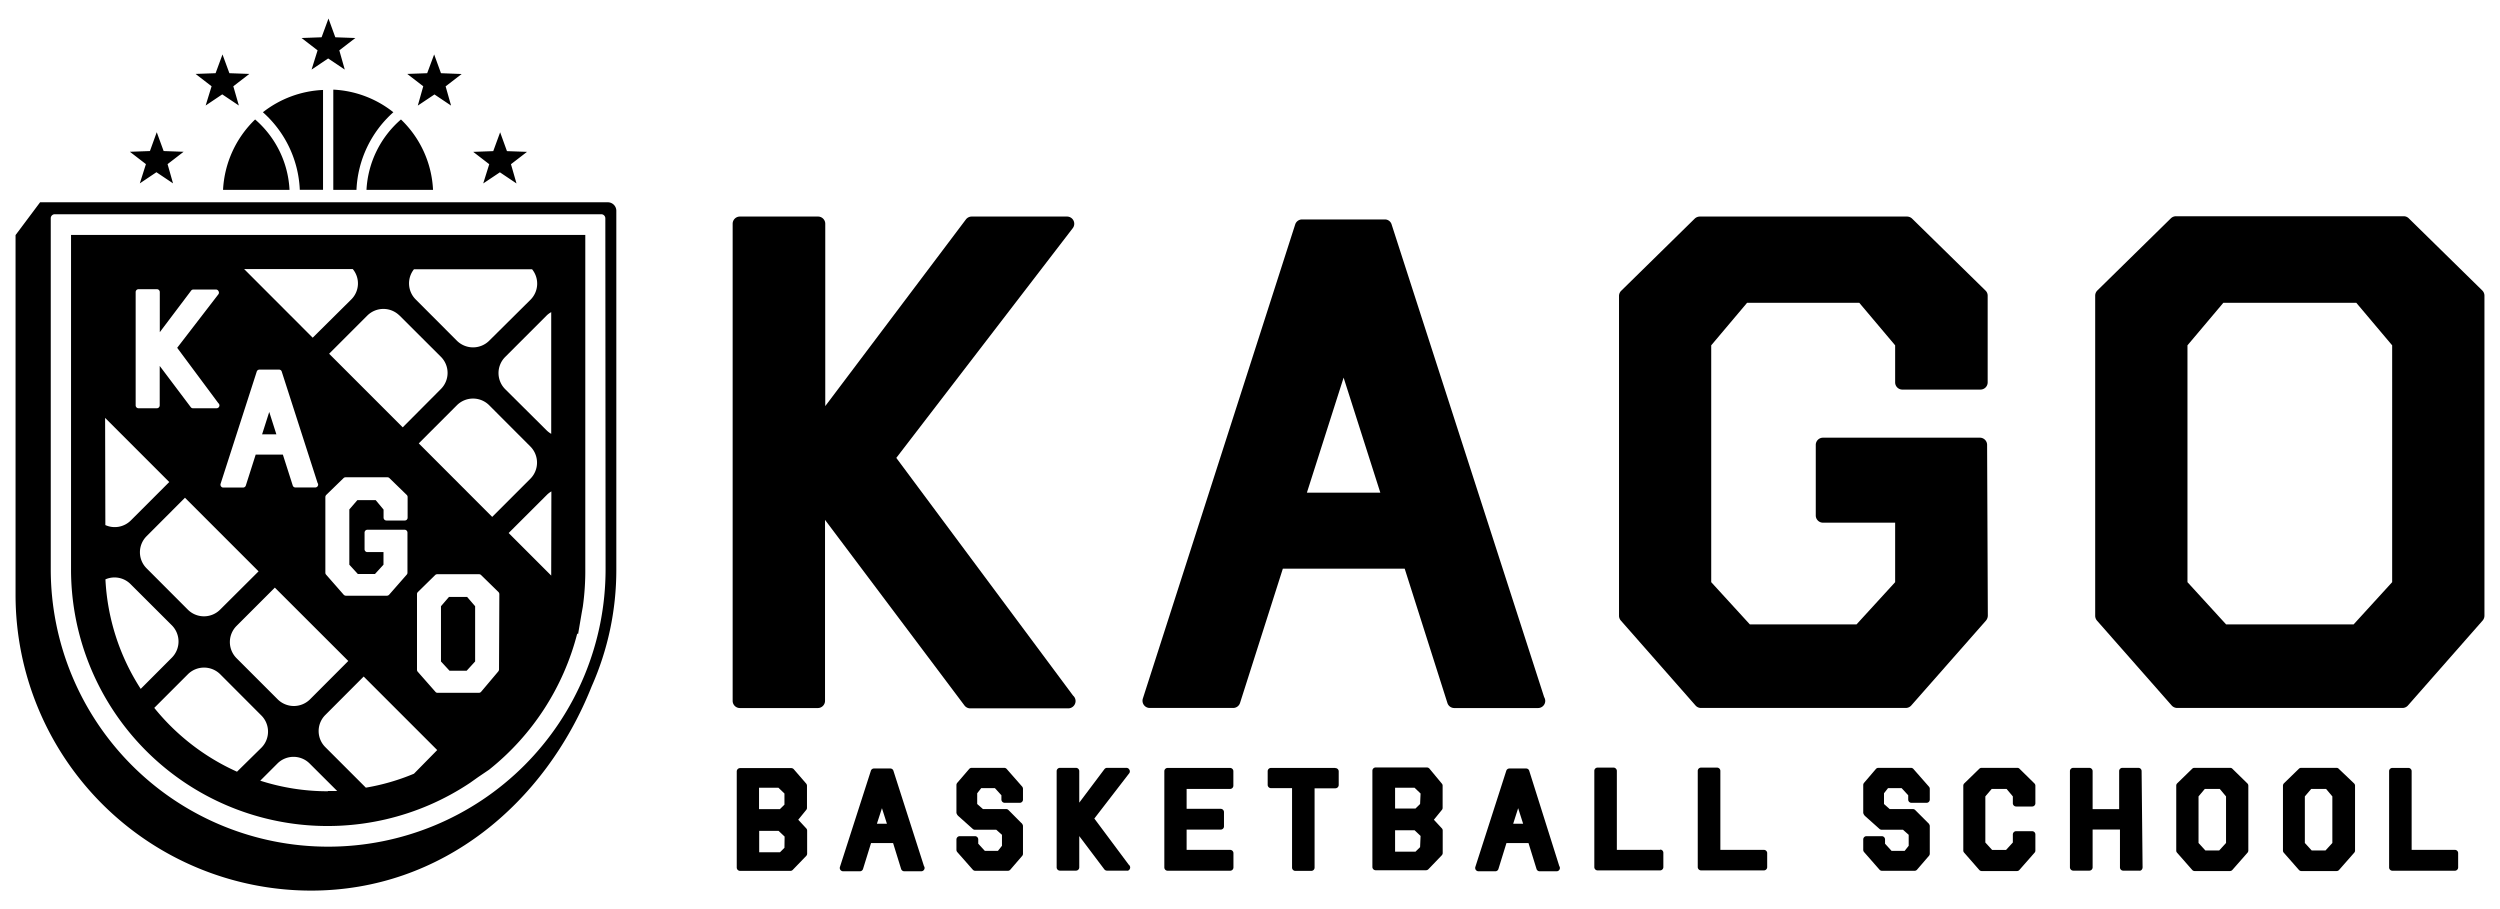 <svg xmlns="http://www.w3.org/2000/svg" viewBox="0 0 311.81 113.39">
  <g>
    <path d="M238.49,27.27a.94.94,0,0,0-.63-.26H212a.94.94,0,0,0-.63.26l-9.17,9a.91.91,0,0,0-.27.64V76.8a.9.9,0,0,0,.23.6L211.48,88a.9.9,0,0,0,.68.3h25.53a.92.92,0,0,0,.68-.3L247.7,77.4a1,1,0,0,0,.23-.6l-.09-21.31a.9.9,0,0,0-.89-.9H227.37a.9.9,0,0,0-.9.91v8.79a.9.9,0,0,0,.9.9h9v7.42l-4.82,5.27H218.25l-4.82-5.27V43.07l4.47-5.3h14l4.47,5.3v4.62a.9.9,0,0,0,.9.9H247a.9.9,0,0,0,.91-.9V36.87a.88.88,0,0,0-.28-.64ZM111.79,57.11l22-28.64a.9.9,0,0,0-.71-1.46H121.19a.91.91,0,0,0-.72.36L102.93,50.65V27.91a.9.9,0,0,0-.9-.9H92.28a.9.9,0,0,0-.9.9v59.5a.9.9,0,0,0,.9.9H102a.9.9,0,0,0,.9-.9V64.84L120.3,88a.91.91,0,0,0,.72.35l12.22,0h0a.92.92,0,0,0,.91-.91.91.91,0,0,0-.31-.68ZM309.6,36.23l-9.17-9a.9.9,0,0,0-.63-.26H271.39a.92.92,0,0,0-.63.26l-9.17,9a.91.91,0,0,0-.27.64V76.8a.94.94,0,0,0,.22.6L270.87,88a.94.94,0,0,0,.69.3h28.08a.92.92,0,0,0,.68-.3l9.33-10.61a.94.94,0,0,0,.22-.6V36.87a.91.91,0,0,0-.27-.64M298.36,72.61l-4.81,5.27h-15.9l-4.82-5.27V43.07l4.47-5.3h16.59l4.47,5.3ZM173.57,28a.87.87,0,0,0-.85-.63H162.4a.9.9,0,0,0-.86.63l-19,59.13a.9.9,0,0,0,.85,1.17h10.41a.9.9,0,0,0,.86-.62L160,70.93h15.2l5.33,16.76a.9.9,0,0,0,.86.62h10.43a.9.9,0,0,0,.91-.9,1,1,0,0,0-.14-.47ZM163,61.45l4.58-14.35,4.58,14.35Z"/>
    <path d="M153.43,95.78h-7.8a.41.41,0,0,0-.41.41v12a.41.41,0,0,0,.41.41h7.8a.41.41,0,0,0,.41-.41v-1.78a.41.41,0,0,0-.41-.41H148v-2.53h4.25a.4.4,0,0,0,.41-.4v-1.78a.41.41,0,0,0-.41-.41H148V98.4h5.42a.41.41,0,0,0,.41-.41v-1.8a.41.41,0,0,0-.41-.41m13.1,0h-8a.41.41,0,0,0-.41.41v1.7a.41.41,0,0,0,.41.41h2.63v9.91a.41.41,0,0,0,.41.41h2a.41.41,0,0,0,.4-.41V98.32h2.6a.42.42,0,0,0,.41-.41v-1.7a.41.41,0,0,0-.41-.41m-41,.11a.41.41,0,0,0-.3-.14h-4.07a.41.41,0,0,0-.31.14l-1.49,1.73a.45.45,0,0,0-.1.27v3.48a.82.82,0,0,0,.25.4l1.78,1.59a.4.4,0,0,0,.27.11h2.67l.71.63v1.37l-.5.63h-1.64l-.82-.89v-.53a.41.41,0,0,0-.4-.41h-1.91a.42.42,0,0,0-.41.41V106a.45.45,0,0,0,.1.27l1.94,2.2a.41.41,0,0,0,.3.14h4.07a.41.41,0,0,0,.31-.14l1.49-1.73a.41.41,0,0,0,.09-.26V103a.61.61,0,0,0-.23-.38l-1.58-1.59a.4.4,0,0,0-.29-.12h-2.89l-.72-.63V98.94l.5-.64h1.71l.81.89v.54a.41.41,0,0,0,.41.4h1.88a.4.4,0,0,0,.4-.4V98.39a.46.46,0,0,0-.09-.27Zm10.93,6.18,4.37-5.67a.4.4,0,0,0,0-.42.41.41,0,0,0-.36-.23h-2.42a.42.42,0,0,0-.33.16l-3.14,4.18V96.18a.41.41,0,0,0-.41-.41h-2a.41.41,0,0,0-.41.41v12a.41.41,0,0,0,.41.41h2a.41.41,0,0,0,.41-.41v-3.9l3.12,4.14a.43.43,0,0,0,.32.17h2.49c.22.06.42-.17.42-.4a.42.42,0,0,0-.17-.33ZM99,95.94a.43.43,0,0,0-.3-.14h-6.4a.42.42,0,0,0-.41.41v12a.42.42,0,0,0,.41.41h6.29a.41.41,0,0,0,.29-.13l1.68-1.74a.43.43,0,0,0,.11-.28V103.6a.41.41,0,0,0-.11-.28l-1-1.08,1-1.23a.38.38,0,0,0,.09-.25V98a.45.45,0,0,0-.1-.27Zm-1.16,9.8-.56.56H94.69v-2.67h2.42l.75.71Zm0-5.38-.57.56h-2.6V98.25h2.42l.75.72Zm13.59-4.23a.4.4,0,0,0-.39-.28H109a.4.4,0,0,0-.38.28l-3.86,12a.41.41,0,0,0,.06.37.43.43,0,0,0,.33.17h2.11a.41.41,0,0,0,.38-.29l1-3.23h2.75l1,3.23a.42.42,0,0,0,.39.29h2.13a.42.42,0,0,0,.41-.41.41.41,0,0,0-.08-.24Zm-2.06,6.61.63-1.94.62,1.94Zm182.33-6.85a.36.36,0,0,0-.28-.12H287a.39.39,0,0,0-.28.12l-1.86,1.81a.45.45,0,0,0-.12.29v8.09a.38.38,0,0,0,.1.27l1.89,2.15a.41.41,0,0,0,.3.14h4.4a.41.41,0,0,0,.31-.14l1.89-2.15a.38.38,0,0,0,.1-.27V98a.4.4,0,0,0-.12-.29Zm-.8,9.25-.85.93h-1.73l-.85-.93V99.33l.79-.93h1.86l.78.93Zm-12.46-9.25a.36.36,0,0,0-.28-.12h-4.47a.38.38,0,0,0-.28.12l-1.86,1.81a.4.4,0,0,0-.12.29v8.09a.38.38,0,0,0,.1.27l1.89,2.15a.41.41,0,0,0,.31.14h4.4a.41.41,0,0,0,.3-.14l1.89-2.15a.43.43,0,0,0,.1-.27V98a.4.4,0,0,0-.12-.29Zm-.8,9.25-.85.93h-1.73l-.85-.93V99.33l.78-.93h1.87l.78.93Zm-25.75-9.25a.36.36,0,0,0-.28-.12h-4.47a.39.39,0,0,0-.28.12L245,97.7a.41.41,0,0,0-.13.29v8.09a.39.39,0,0,0,.11.27l1.88,2.15a.41.41,0,0,0,.31.14h4.39a.4.4,0,0,0,.31-.14l1.89-2.15a.38.38,0,0,0,.1-.27v-2a.4.4,0,0,0-.4-.41h-2a.41.41,0,0,0-.41.41v1l-.85.93h-1.73l-.85-.93V99.33l.79-.93h1.86l.78.93v.86a.41.41,0,0,0,.41.4h2a.4.4,0,0,0,.4-.4V98a.4.4,0,0,0-.12-.29Zm15.22.29a.4.4,0,0,0-.4-.41h-2a.4.4,0,0,0-.4.41v4.74H261V96.18a.41.41,0,0,0-.41-.41h-2a.41.41,0,0,0-.42.41v12a.42.42,0,0,0,.42.41h2a.41.41,0,0,0,.41-.41v-4.72h3.41v4.72a.4.4,0,0,0,.4.41h2c.22.06.42-.17.42-.4a.51.51,0,0,0,0-.13ZM306.22,106h-5.43V96.19a.38.38,0,0,0-.12-.29.37.37,0,0,0-.29-.12h-2a.4.4,0,0,0-.4.41v12a.41.41,0,0,0,.4.41h7.81a.41.41,0,0,0,.4-.41v-1.78a.4.4,0,0,0-.4-.41M190.73,96.13a.4.4,0,0,0-.38-.28h-2.09a.41.41,0,0,0-.39.28l-3.86,12a.44.44,0,0,0,.06.37.43.43,0,0,0,.33.17h2.11a.4.4,0,0,0,.38-.29l1-3.23h2.75l1,3.23a.41.41,0,0,0,.39.29h2.13a.41.41,0,0,0,.32-.65Zm-2,6.61.62-1.94.62,1.94Zm49.92-6.83a.41.41,0,0,0-.3-.14h-4.07a.41.41,0,0,0-.31.14l-1.48,1.73a.45.45,0,0,0-.1.27v3.48a.8.8,0,0,0,.24.4l1.78,1.59a.43.43,0,0,0,.27.11h2.67l.71.63v1.37l-.5.63h-1.64l-.81-.89v-.53a.41.41,0,0,0-.41-.41h-1.91a.41.41,0,0,0-.4.41V106a.45.45,0,0,0,.1.27l1.93,2.2a.41.41,0,0,0,.31.14h4.06a.41.41,0,0,0,.31-.14l1.49-1.73a.42.42,0,0,0,.1-.26V103a.66.66,0,0,0-.23-.38l-1.59-1.59a.4.4,0,0,0-.29-.12h-2.89l-.71-.63V98.94l.5-.64h1.7l.82.89v.54a.4.4,0,0,0,.4.4h1.88a.4.4,0,0,0,.41-.4V98.39a.41.41,0,0,0-.1-.27ZM207.09,106h-5.43l0-9.85a.39.39,0,0,0-.13-.29.36.36,0,0,0-.28-.12h-2a.4.4,0,0,0-.4.41v12a.41.41,0,0,0,.4.41h7.81a.41.41,0,0,0,.4-.41v-1.78a.4.4,0,0,0-.4-.41m-28.78-10.1a.45.45,0,0,0-.31-.14h-6.4a.41.41,0,0,0-.4.41v12a.41.41,0,0,0,.4.41h6.29a.43.43,0,0,0,.3-.13l1.67-1.74a.43.43,0,0,0,.11-.28V103.6a.4.4,0,0,0-.1-.28l-1-1.08,1-1.23a.38.38,0,0,0,.09-.25V98a.39.39,0,0,0-.1-.27Zm-1.16,9.8-.57.56H174v-2.67h2.43l.75.71Zm0-5.38-.57.56H174V98.25h2.43l.75.72ZM220,106h-5.43l0-9.85a.41.41,0,0,0-.41-.41h-2a.41.41,0,0,0-.41.41v12a.42.42,0,0,0,.41.41H220a.41.41,0,0,0,.41-.41v-1.78A.41.41,0,0,0,220,106"/>
    <path d="M38.86,8.68l2.07-1.39L43,8.68l-.68-2.4,2-1.54-2.5-.09-.85-2.34-.86,2.34-2.5.09,2,1.54Zm2.71,15h2.89A13.75,13.75,0,0,1,49.06,14a13,13,0,0,0-7.49-2.82Zm18.7-.8,2.08-1.39,2.07,1.39-.69-2.4,2-1.54-2.5-.09-.85-2.35-.86,2.35-2.5.09,2,1.54Zm-6.26.8a13,13,0,0,0-4-8.78,12.46,12.46,0,0,0-4.3,8.78Zm-17.9,0a12.41,12.41,0,0,0-4.29-8.78,13.1,13.1,0,0,0-4,8.78Zm16-10.51,2.08-1.39,2.07,1.39-.68-2.4,2-1.54L55,9.13l-.85-2.34-.87,2.34-2.49.09,2,1.54ZM37.39,23.67h2.9V11.22A13.07,13.07,0,0,0,32.79,14a13.71,13.71,0,0,1,4.6,9.63M33.58,51.38l-.89,2.79h1.78ZM8.86,70.92A32,32,0,0,0,58.64,97.63l0,0,1-.71L61,96l0,0A31.83,31.83,0,0,0,72,79l.1.1.46-2.7.13-.72v0A32.27,32.27,0,0,0,73,70.92V29.3H8.86Zm8.69,15a27.67,27.67,0,0,1-4.4-13.66,2.82,2.82,0,0,1,3.13.59l5.17,5.16a2.86,2.86,0,0,1,0,4ZM46.86,62.38H44.57l-1,1.16v6.89l1.06,1.16h2.14l1.06-1.16V68.86h-2a.35.35,0,0,1-.36-.35V66.43a.36.36,0,0,1,.36-.36h4.63a.36.36,0,0,1,.36.36v5a.36.36,0,0,1-.09.24l-2.2,2.51a.4.4,0,0,1-.27.12H43.14a.4.4,0,0,1-.27-.12l-2.2-2.51a.36.36,0,0,1-.09-.24V62a.42.42,0,0,1,.1-.26l2.17-2.11a.35.35,0,0,1,.25-.1h5.22a.35.35,0,0,1,.25.1l2.17,2.11a.37.37,0,0,1,.1.26v2.56a.35.35,0,0,1-.35.36h-2.3a.36.36,0,0,1-.35-.36v-1ZM43.44,82.44l-4.79,4.8a2.86,2.86,0,0,1-4,0l-5.16-5.16a2.85,2.85,0,0,1,0-4l4.79-4.79Zm-16-6.39a2.85,2.85,0,0,1-4,0l-5.16-5.17a2.83,2.83,0,0,1,0-4l4.79-4.8,9.18,9.18ZM19.23,88.3l4.22-4.22a2.86,2.86,0,0,1,4,0l5.16,5.17a2.85,2.85,0,0,1,0,4l-3.05,3a28,28,0,0,1-10.35-8m21.7,10.44a27.47,27.47,0,0,1-8.45-1.32l2.15-2.15a2.84,2.84,0,0,1,4,0l3.45,3.44q-.59,0-1.17,0m10.74-2.16a27.18,27.18,0,0,1-6,1.74l-5.06-5.06a2.83,2.83,0,0,1,0-4l4.79-4.8,9.17,9.17Zm10.61-13a.42.42,0,0,1-.09.24L60,86.29a.36.36,0,0,1-.27.12H54.57a.32.32,0,0,1-.26-.12L52.1,83.78a.36.36,0,0,1-.09-.24V74.09a.36.36,0,0,1,.11-.25l2.16-2.12a.35.35,0,0,1,.25-.1h5.22a.35.35,0,0,1,.25.1l2.17,2.12a.41.41,0,0,1,.11.25ZM52.23,55.3,57,50.53a2.85,2.85,0,0,1,4,0l5.16,5.17a2.85,2.85,0,0,1,0,4l-4.77,4.77ZM68.75,70.92c0,.3,0,.58,0,.87l-5.31-5.31,4.77-4.76a2.88,2.88,0,0,1,.56-.43Zm0-32V54.11a2.83,2.83,0,0,1-.56-.42L63,48.53a2.84,2.84,0,0,1,0-4l5.16-5.16a2.49,2.49,0,0,1,.56-.42m-17.1-5.37H66.36a2.84,2.84,0,0,1-.18,3.79L61,42.51a2.86,2.86,0,0,1-4,0l-5.16-5.17a2.83,2.83,0,0,1-.19-3.78m-1.82,5.79L55,44.51a2.84,2.84,0,0,1,0,4L50.23,53.3l-.66-.66-8.52-8.52,4.77-4.77a2.85,2.85,0,0,1,4,0M44,33.56a2.81,2.81,0,0,1-.18,3.78L39,42.12l-8.55-8.56ZM27.51,60.35l4.51-14a.35.35,0,0,1,.34-.25h2.45a.34.34,0,0,1,.33.25l4.47,13.89a.31.31,0,0,1,.07.21.36.36,0,0,1-.36.35H36.84a.35.35,0,0,1-.33-.25L35.28,56.7H31.89l-1.23,3.86a.36.36,0,0,1-.34.25H27.86a.34.34,0,0,1-.29-.14.38.38,0,0,1-.06-.32M16.92,36.43a.36.36,0,0,1,.35-.36h2.31a.36.36,0,0,1,.35.36v5l3.9-5.17a.35.35,0,0,1,.28-.15h2.82a.35.35,0,0,1,.32.2.35.35,0,0,1,0,.38l-5.15,6.69,5.13,6.9a.37.37,0,0,1,.14.28.36.36,0,0,1-.36.36H24.07a.34.34,0,0,1-.28-.14l-3.87-5.14v4.92a.36.36,0,0,1-.35.36h-2.3a.36.36,0,0,1-.35-.36ZM13.11,52.12l8,8-4.8,4.8a2.84,2.84,0,0,1-3.17.57ZM56,74.45l-1,1.16V82.5l1.07,1.16h2.13l1.06-1.16V75.61l-1-1.16ZM25.65,13.16l2.07-1.39,2.07,1.39-.69-2.4,2-1.54-2.49-.09-.86-2.34-.86,2.34-2.5.09,2,1.54Zm-8.21,9.71,2.07-1.39,2.07,1.39-.68-2.4,2-1.54-2.49-.09-.86-2.35-.85,2.35-2.5.09,2,1.54Zm58.4,2.36H5L1.94,29.32V74.23a36.89,36.89,0,0,0,36.85,36.85c16.34,0,29.21-10.91,35-25.46a35.76,35.76,0,0,0,3.08-14.53V26.29a1.06,1.06,0,0,0-1.07-1.06M75.53,71a34.6,34.6,0,0,1-69.2,0V27.22a.5.5,0,0,1,.5-.5H75a.51.51,0,0,1,.5.5Z"/>
  </g>
</svg>
